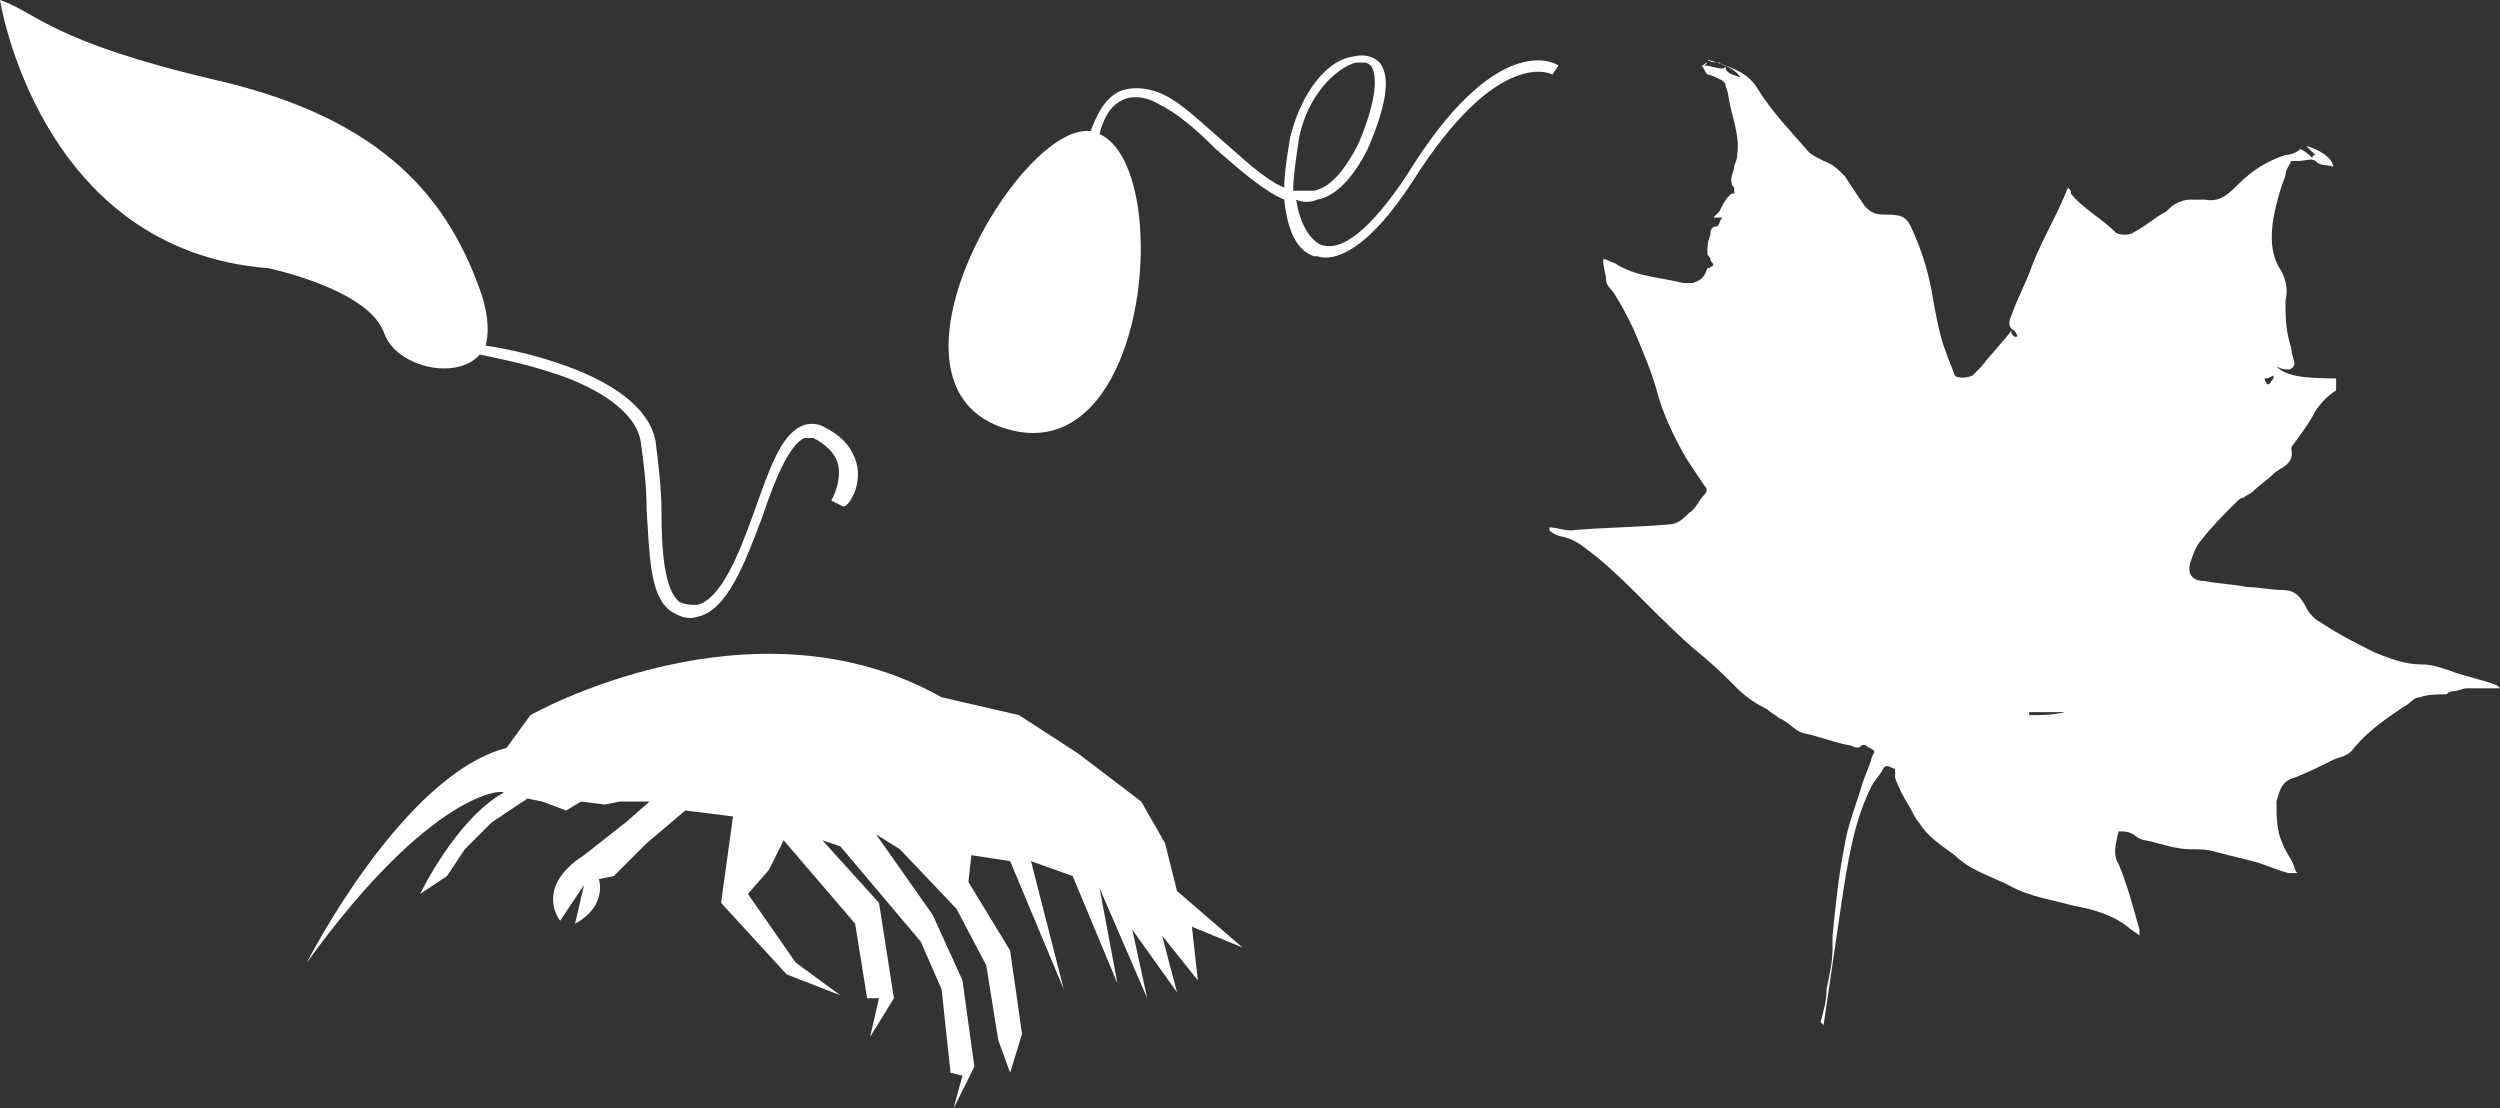 <!-- Generator: Adobe Illustrator 19.2.1, SVG Export Plug-In  -->
<svg version="1.1"
	 xmlns="http://www.w3.org/2000/svg" xmlns:xlink="http://www.w3.org/1999/xlink" xmlns:a="http://ns.adobe.com/AdobeSVGViewerExtensions/3.0/"
	 x="0px" y="0px" width="83.9px" height="37.2px" viewBox="0 0 83.9 37.2" enable-background="new 0 0 83.9 37.2"
	 xml:space="preserve">
<rect x="0" y="0" width="83.9" height="37.2" fill="#333333" stroke="none"/>
<defs>
</defs>
<path fill="#FFFFFF" d="M28.7,15.4c-0.2-0.5-0.5-0.8-1.1-1.1c-0.2-0.1-0.5-0.1-0.7,0c-0.7,0.3-1.1,1.5-1.6,2.9
	c-0.5,1.4-1.1,2.9-1.9,3.1c-0.2,0-0.4,0-0.6-0.1c-0.5-0.4-0.6-1.7-0.6-3c0-0.8-0.1-1.6-0.2-2.4c-0.4-2.1-4.3-3-5.7-3.2
	c0.1-0.4,0.1-0.9-0.1-1.6c-1.1-3.3-3.3-6-8.9-7.3S1.2,0.4,0,0c0,0,1.3,8.4,9,9c0,0,3.4,0.7,3.9,2.2c0.4,1.1,2.4,1.6,3.2,0.7
	c0.5,0.1,1.5,0.3,2.4,0.6c1.3,0.4,2.8,1.2,3,2.3c0.1,0.7,0.2,1.5,0.2,2.3c0.1,1.5,0.1,2.9,0.8,3.4c0.3,0.2,0.6,0.3,0.9,0.2
	c1-0.2,1.6-1.8,2.2-3.4c0.4-1.2,0.9-2.4,1.4-2.6c0.1,0,0.2,0,0.3,0c0.4,0.2,0.7,0.5,0.8,0.8c0.2,0.6-0.2,1.3-0.2,1.3l0.4,0.2
	C28.5,17,29,16.2,28.7,15.4z"/>
<path fill="#FFFFFF" d="M47.2,5.9C46,7.7,45,8.5,44.3,8.2c-0.4-0.2-0.7-0.8-0.8-1.5c0.2,0.1,0.5,0.1,0.7,0C44.8,6.6,45.4,6,45.9,5
	c0.6-1.4,0.8-2.4,0.4-2.9c-0.2-0.2-0.5-0.3-0.9-0.2C44.6,2,43.7,3,43.3,4.6c-0.1,0.6-0.2,1.2-0.2,1.7c-0.7-0.3-1.4-1-2.1-1.6
	c-0.7-0.6-1.3-1.2-1.9-1.5c-0.6-0.3-1.2-0.3-1.6-0.1c-0.5,0.3-0.7,0.8-0.9,1.3c-2.4-0.3-7.6,8.6-2.8,10c4.8,1.4,5.6-8.8,3.1-9.9
	c0.1-0.4,0.3-0.9,0.7-1.1c0.3-0.2,0.8-0.2,1.3,0.1c0.6,0.3,1.2,0.8,1.9,1.5c0.8,0.7,1.6,1.4,2.3,1.7c0.1,1,0.4,1.7,1,1.9
	c0,0,0.1,0,0.1,0c0.6,0.2,1.7-0.2,3.2-2.5c2.9-4.6,4.7-3.6,4.7-3.6l0.2-0.3C52.2,2.1,50.2,1,47.2,5.9z M43.6,4.6
	c0.3-1.4,1.2-2.3,1.9-2.5c0.1,0,0.2,0,0.3,0c0.1,0,0.2,0.1,0.2,0.1c0.1,0.1,0.4,0.7-0.4,2.6c-0.5,1-1,1.5-1.5,1.6
	c-0.2,0-0.4,0-0.7,0C43.4,5.9,43.5,5.3,43.6,4.6z"/>
<path fill="#FFFFFF" d="M61.1,34.3c0.1-0.4,0.2-0.7,0.2-1.1c0.1-0.5,0.2-0.9,0.2-1.4c0-0.1,0-0.2,0-0.4c0.1-1,0.2-2,0.4-3
	c0.1-0.7,0.4-1.4,0.6-2.1c0.1-0.3,0.2-0.5,0.3-0.8c0-0.1,0.1-0.2,0.1-0.3c-0.1-0.1-0.2-0.1-0.3-0.2c0,0-0.1,0-0.1,0
	c-0.2,0.2-0.3,0-0.5,0c-0.5-0.1-1-0.3-1.5-0.4c-0.3-0.1-0.5-0.4-0.8-0.5c-0.1-0.1-0.3-0.2-0.4-0.3c-0.4-0.2-0.7-0.4-1-0.7
	c-0.4-0.4-0.8-0.8-1.3-1.2c-0.6-0.5-1.2-1.1-1.8-1.7c-0.5-0.5-1-1-1.6-1.5c-0.4-0.3-0.7-0.6-1.2-0.7c-0.1,0-0.3-0.1-0.4-0.2
	c0,0,0-0.1,0-0.1c0.2,0,0.5,0.1,0.7,0.1c1.1-0.1,2.2-0.1,3.3-0.2c0.3,0,0.5-0.2,0.7-0.4c0.2-0.1,0.3-0.4,0.5-0.6
	c0.1-0.1,0.1-0.2,0-0.3c-0.2-0.3-0.4-0.6-0.6-0.9c-0.4-0.7-0.8-1.5-1-2.3c-0.2-0.7-0.5-1.4-0.8-2.1c-0.2-0.4-0.4-0.8-0.6-1.1
	c-0.1-0.2-0.3-0.3-0.3-0.5c0-0.2-0.1-0.4-0.1-0.7c0,0,0.1,0,0.1,0c0.1,0.1,0.3,0.1,0.4,0.2c0.7,0.4,1.4,0.4,2.2,0.6
	c0.1,0,0.2,0,0.3,0c0.3-0.1,0.4-0.2,0.5-0.5c0.1,0,0.2-0.1,0.2-0.1c0-0.1-0.1-0.1-0.1-0.2c0-0.1-0.1-0.1-0.1-0.2
	c0-0.2,0-0.4,0.1-0.6c0-0.1,0-0.3,0.2-0.3c0.1,0,0.1-0.2,0.2-0.3c-0.1,0-0.2,0-0.3,0c0.1-0.1,0.2-0.2,0.2-0.2
	c0.1-0.2,0.2-0.4,0.3-0.5c0,0,0.1-0.1,0.1-0.1c0,0,0.1,0,0.1,0c0-0.1,0-0.2,0-0.2c-0.1-0.1-0.1-0.2-0.1-0.3c0-0.1,0.1-0.3,0.1-0.4
	c0-0.1,0.1-0.2,0.1-0.4c0.1-0.7-0.2-1.3-0.3-2c0-0.1-0.1-0.3-0.1-0.4c0,0-0.1-0.1-0.1-0.1c-0.2-0.1-0.4-0.2-0.5-0.2
	c-0.1-0.1-0.1-0.2-0.2-0.3c0.1,0,0.1-0.1,0.2-0.1c0,0-0.1,0.1-0.1,0.1c0.2,0,0.4,0.1,0.6,0.1c0,0,0.1,0,0.1-0.1
	c0,0.3,0.3,0.3,0.5,0.4c-0.1-0.2-0.3-0.3-0.5-0.4c-0.1,0-0.2-0.1-0.2-0.1c-0.1,0-0.3,0-0.4-0.1C58.3,2.3,58.7,2.5,59,3
	c0.5,0.8,1.1,1.4,1.7,2.1c0.1,0.1,0.3,0.2,0.5,0.3c0.3,0.1,0.5,0.3,0.7,0.5c0.2,0.3,0.4,0.6,0.6,0.9c0.2,0.3,0.4,0.4,0.7,0.4
	c0.8,0,0.8,0.1,1.1,0.8c0.3,0.7,0.5,1.5,0.6,2.2c0.1,0.5,0.2,1.1,0.4,1.6c0.1,0.3,0.2,0.5,0.3,0.8c0.1,0.1,0.4,0.1,0.6,0
	c0.1-0.1,0.2-0.2,0.3-0.3c0.3-0.4,0.7-0.8,1-1.2c0,0.1,0,0.1,0.1,0.2c0,0,0,0,0.1,0c0-0.1-0.1-0.2-0.1-0.2c-0.2-0.1-0.2-0.3-0.1-0.5
	c0.2-0.6,0.5-1.1,0.7-1.7c0.2-0.5,0.4-0.9,0.6-1.3c0.2-0.4,0.4-0.8,0.6-1.3c0.1,0.1,0.1,0.1,0.1,0.2C69.9,7,70.5,7.3,71,7.8
	c0.1,0.1,0.5,0.1,0.6,0c0.4-0.2,0.7-0.5,1.1-0.7c0,0,0.1-0.1,0.1-0.1c0.2-0.2,0.5-0.3,0.7-0.3c0.2,0,0.3,0,0.5,0
	c0.5,0.1,0.8-0.2,1.1-0.5c0.5-0.5,1-0.8,1.6-1c0.2,0,0.4-0.1,0.5-0.2c0.2,0.1,0.3,0.2,0.4,0.3c0,0,0-0.1,0.1-0.1
	c-0.1-0.1-0.2-0.2-0.3-0.3c0.4,0.1,0.9,0.4,0.9,0.7c-0.2-0.1-0.4,0-0.6-0.2c-0.1-0.1-0.4,0-0.5,0c-0.1,0-0.2,0-0.3,0
	c-0.1,0.2-0.2,0.3-0.2,0.5c-0.2,0.5-0.3,0.9-0.4,1.4c-0.1,0.6-0.1,1.2,0.2,1.7c0.2,0.3,0.3,0.7,0.2,1.1c0,0.5,0,1,0.2,1.6
	c0,0.2,0.1,0.4,0.1,0.5c0,0.1-0.1,0.2-0.2,0.2c-0.1,0-0.2,0-0.4-0.1c0.3,0.3,0.8,0.4,2,0.4c0,0,0,0.1,0,0.1c0,0.1,0,0.2,0,0.3
	c-0.3,0.2-0.5,0.4-0.7,0.7c-0.2,0.4-0.5,0.8-0.8,1.2c0,0,0,0.1,0,0.1c0.1,0.5-0.4,0.6-0.6,0.8c-0.2,0.2-0.5,0.4-0.7,0.6
	c-0.1,0.1-0.2,0.1-0.3,0.2c-0.1,0-0.2,0.1-0.3,0.2c-0.4,0.4-0.8,0.8-1.1,1.2c-0.2,0.2-0.3,0.5-0.4,0.8c-0.1,0.4,0.1,0.6,0.5,0.6
	c0.5,0.1,0.9,0.1,1.4,0.2c0.4,0,0.8,0.1,1.2,0.1c0.4,0,0.6,0.2,0.8,0.6c0.1,0.2,0.3,0.4,0.5,0.5c0.6,0.4,1.2,0.7,1.8,1
	c0.5,0.2,1,0.4,1.6,0.4c0.3,0,0.6,0.1,0.9,0.2c0.5,0.2,1.1,0.3,1.6,0.5c0,0,0,0,0.1,0.1c-0.4,0-0.8,0-1.1,0l0,0
	c-0.2,0-0.3,0.1-0.5,0.1c-0.1,0-0.2,0.1-0.2,0.1c-0.3,0-0.6,0-0.9,0.1c-0.2,0-0.3,0.2-0.5,0.3c-0.6,0.4-1.2,0.8-1.7,1.4
	c-0.2,0.3-0.5,0.3-0.7,0.4c-0.4,0.2-0.8,0.4-1.3,0.6c-0.4,0.1-0.5,0.4-0.6,0.8c0,0.5,0,1,0.2,1.4c0.1,0.3,0.3,0.5,0.4,0.8
	c0,0,0,0.1,0.1,0.2c-0.1,0-0.2,0-0.3,0c-0.4-0.1-0.8-0.3-1.2-0.4c-0.4-0.1-0.8-0.2-1.2-0.3c-0.3-0.1-0.6-0.1-0.9-0.1
	c-0.5,0-1-0.2-1.5-0.3c-0.1,0-0.3-0.1-0.4-0.2c-0.2-0.1-0.3-0.1-0.5-0.1c-0.1,0.4-0.2,0.8,0,1.1c0.3,0.7,0.5,1.5,0.7,2.2
	c0,0.1,0,0.1,0,0.2c-0.1-0.1-0.3-0.2-0.4-0.3c-0.5-0.4-1.2-0.6-1.8-0.7c-0.7-0.2-1.5-0.3-2.2-0.7c-0.6-0.3-1.3-0.5-1.8-1
	c-0.4-0.3-0.9-0.6-1.2-1.1c-0.1-0.1-0.2-0.3-0.3-0.5c-0.2-0.3-0.4-0.7-0.5-1c0,0,0-0.1,0-0.2c0,0,0-0.1,0-0.1c-0.1,0-0.3-0.2-0.4,0
	c-0.1,0.2-0.3,0.4-0.4,0.6c-0.6,1.2-0.8,2.6-1,3.9c-0.2,1.4-0.4,2.7-0.6,4.1C61.2,34.4,61.2,34.4,61.1,34.3z M69.3,23.9
	C69.2,23.9,69.2,23.9,69.3,23.9c-0.4,0-0.8,0-1.2,0c0,0,0,0.1,0,0.1C68.5,24,68.9,24,69.3,23.9z M76,12.7
	C75.9,12.7,75.9,12.7,76,12.7c0,0.1,0.1,0.2,0.1,0.2c0.1,0,0.1-0.1,0.2-0.2c0,0,0,0,0-0.1C76.1,12.7,76.1,12.7,76,12.7z"/>
<path fill="#FFFFFF" d="M10.3,32.3c0,0,3.2-6.3,6.7-7.2l0.8-1.1c0,0,7.4-4.2,13.8-0.6l2.6,0.6l2,1.3l2.1,1.6l0.8,1.4l0.4,1.6
	l2.2,1.9L40,31.1l0.2,1.8L39,31.4l0.5,1.9L38,31.2l0.5,2.3l-1.6-3.7l0.6,3.2L36,29.4l-1.4-0.5l1.1,4.3l-1.8-4.3l-1.3-0.2l-0.1,0.9
	l1.4,2.3l0.4,2.8L33.9,36l-0.4-1.1l-0.4-2.5l-1-1.9l-1.9-2l-0.8-0.5l1.9,2.7l1,2.2l0.4,2.9L32,37.2l0.3-1.1L31.9,36l-0.3-2.8
	l-0.7-1.6l-2.7-3.2l-0.6-0.2l1.9,2.1l0.5,3.2l-0.8,1.3l0.3-1.3l-0.4,0l-0.4-2.5l-2.4-2.8l-0.5,1l-0.7,0.8l1.6,2.3l1.5,1.1l-1.8-0.7
	l-2.2-2.4l0.4-2.9l-1.6-0.2l-1.3,1.1l-1.1,1.1l-0.5,0.1c0,0,0.3,0.9-0.8,1.5l0.3-1.3l-0.8,1.2c0,0-0.9-1.1,0.8-2.2l1.4-1.1l0.8-0.7
	l-1,0L20.3,27l-0.8-0.1L19,27.2l-0.8-0.3l-0.5-0.1l-1.2,0.8l-0.9,0.9L15,29.4l-0.9,0.6c0,0,1.2-2.5,2.8-3.4
	C16.9,26.5,14.5,26.5,10.3,32.3z"/>
</svg>

